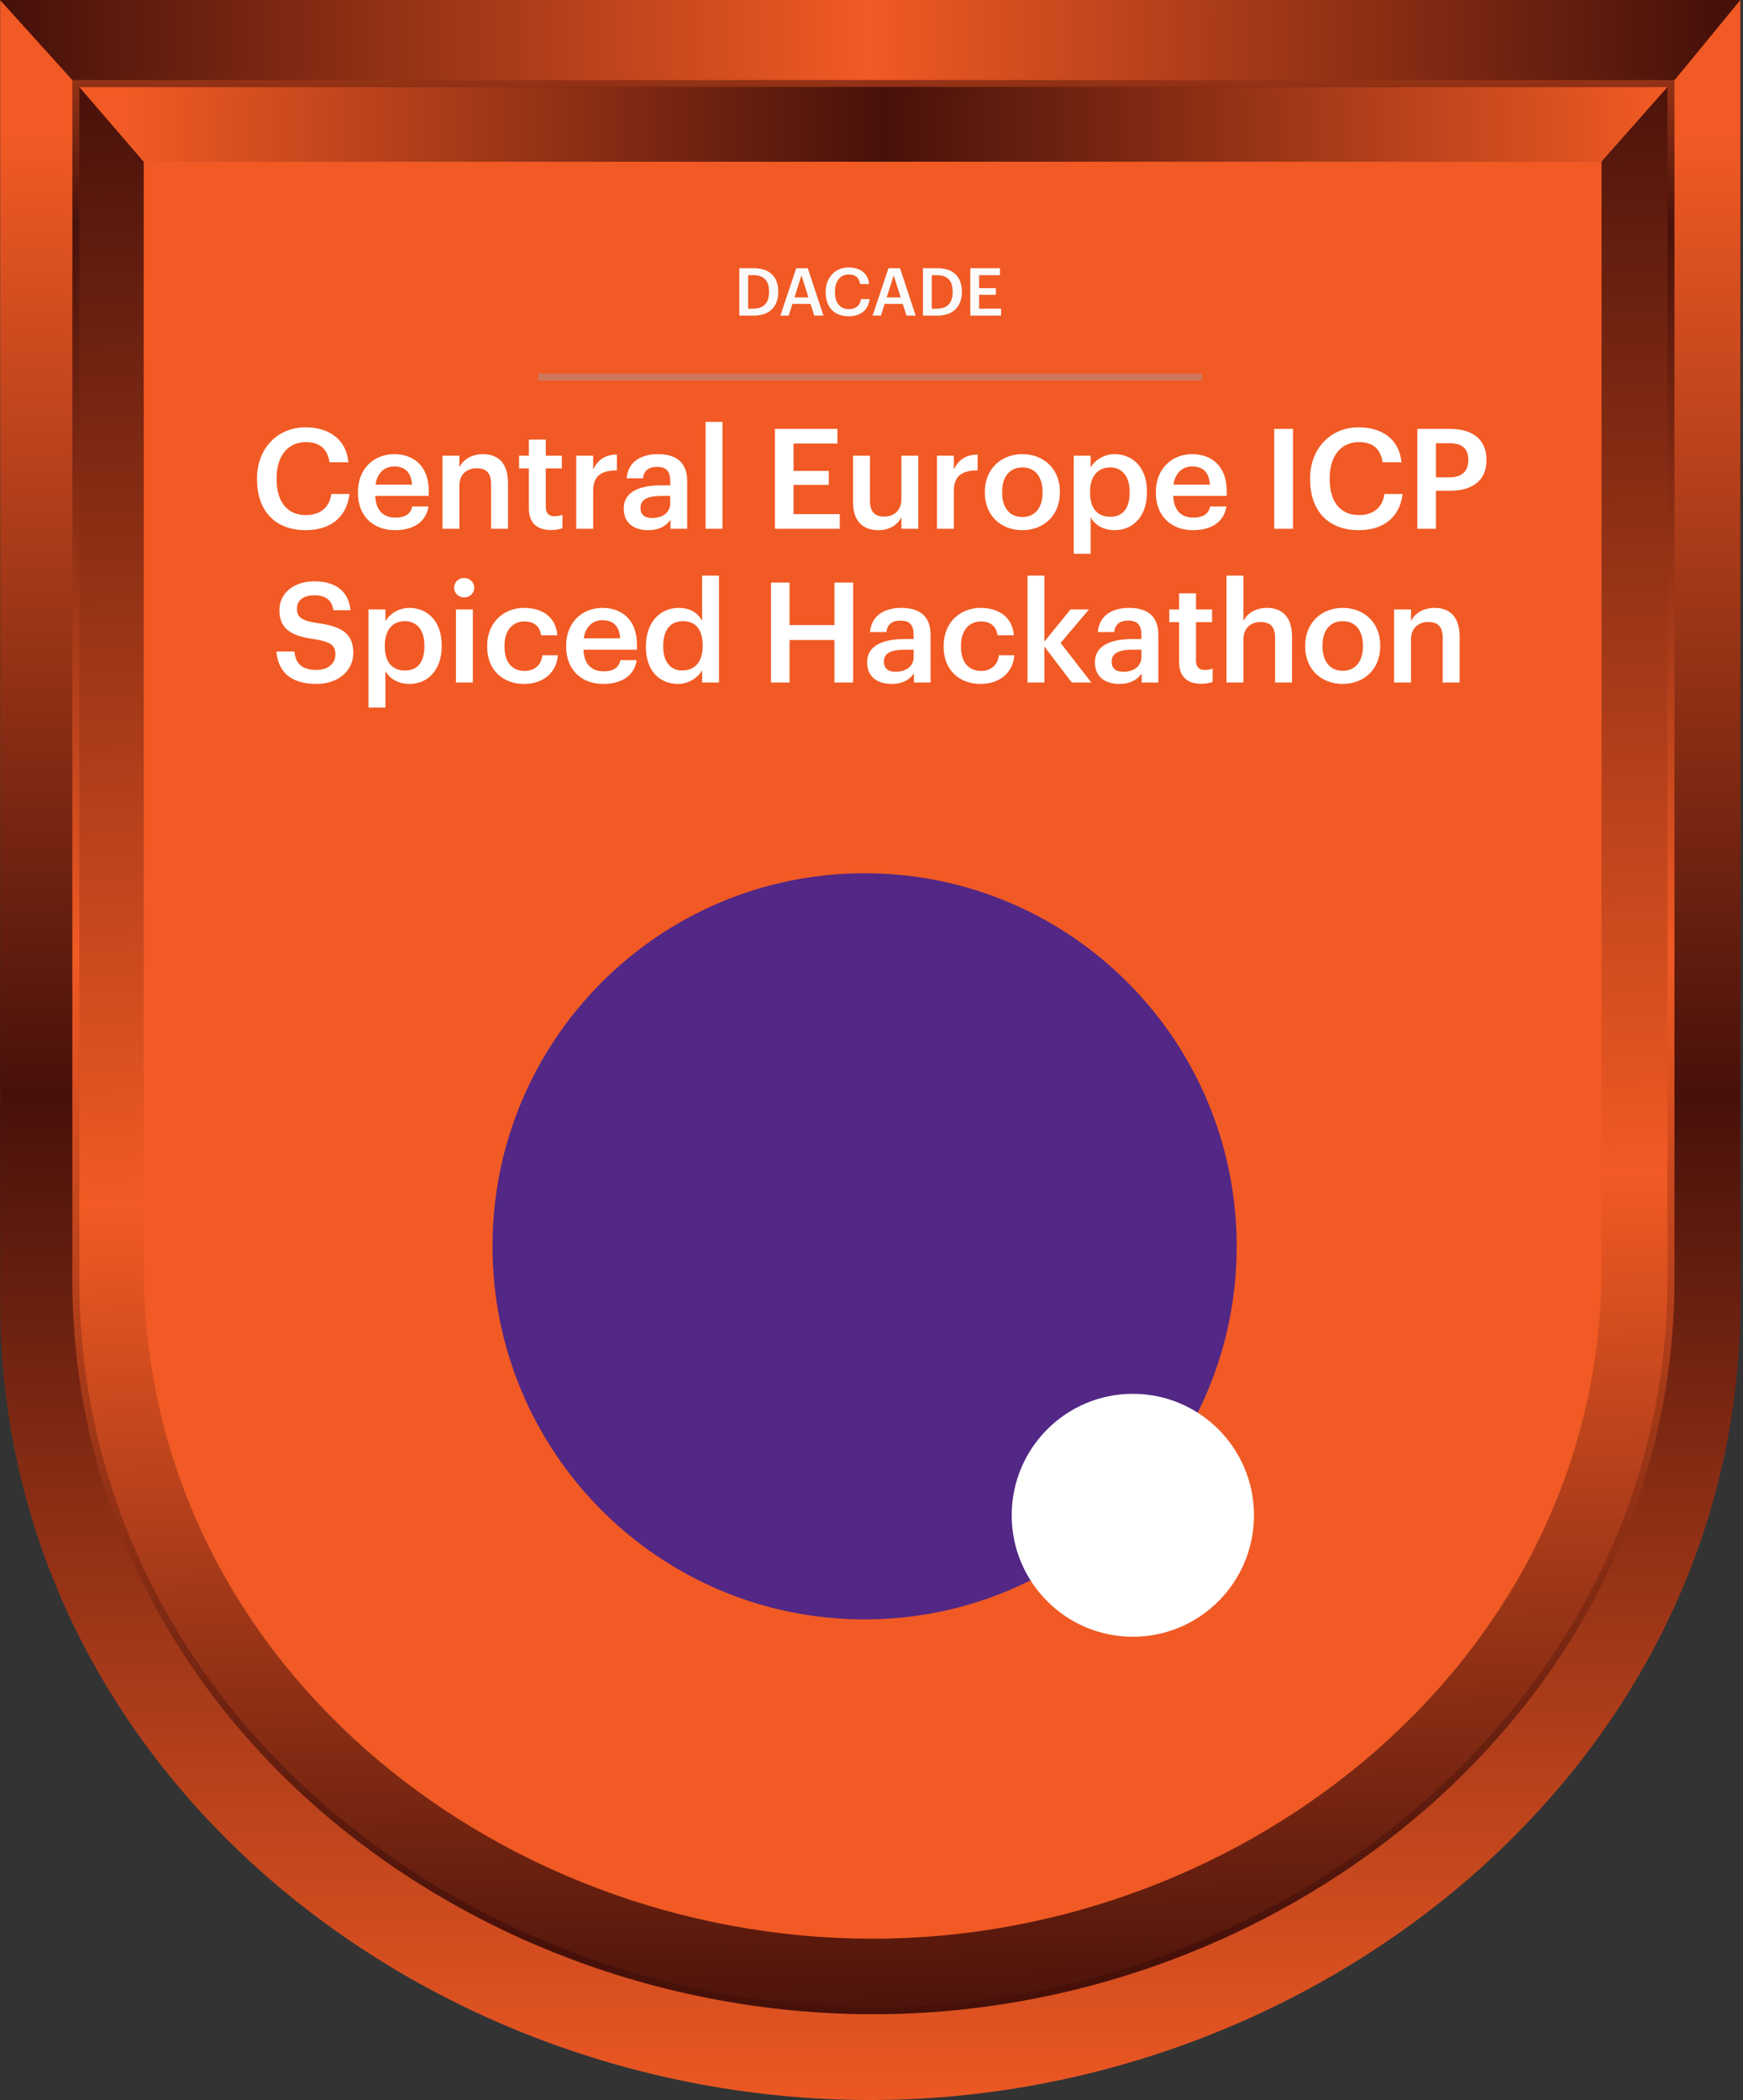 <svg width="499" height="601" viewBox="0 0 499 601" fill="none" xmlns="http://www.w3.org/2000/svg">
<rect x="0" y="0" width="499" height="601" fill="#333333" stroke="none"/>
<path d="M498.247 0H0.05V372.645C0.049 505.642 119.343 600.677 248.521 600.999C378.067 601.323 498.247 504.388 498.247 372.645V0Z" fill="url(#paint0_linear_20227_471)"/>
<path d="M498.247 0H0L21.419 23.713L478.975 23.462L498.247 0Z" fill="url(#paint1_linear_20227_471)"/>
<path d="M21.712 366.13V23.904H478.37V366.13C478.37 486.804 368.299 575.753 249.466 575.456C130.965 575.16 21.711 487.958 21.712 366.13Z" fill="url(#paint2_linear_20227_471)" stroke="url(#paint3_linear_20227_471)" stroke-width="2"/>
<path d="M458.502 46.182H41.151V362.713C41.151 474.612 141.086 554.57 249.301 554.841C357.825 555.113 458.502 473.556 458.502 362.713V46.182Z" fill="#F15A24"/>
<path d="M477.367 24.904H22.711L41.139 46.302L458.491 46.248L477.367 24.904Z" fill="url(#paint4_linear_20227_471)"/>
<path d="M87.542 151.732C78.582 151.732 73.582 146.012 73.582 137.212V136.892C73.582 128.292 79.502 122.292 87.462 122.292C94.022 122.292 99.102 125.572 99.742 132.292H94.342C93.742 128.492 91.622 126.532 87.502 126.532C82.462 126.532 79.182 130.452 79.182 136.852V137.172C79.182 143.612 82.262 147.412 87.542 147.412C91.502 147.412 94.302 145.412 94.862 141.372H100.062C99.222 148.252 94.342 151.732 87.542 151.732ZM113.07 151.732C106.91 151.732 102.47 147.692 102.47 141.092V140.772C102.47 134.292 106.91 129.972 112.87 129.972C118.07 129.972 122.75 133.052 122.75 140.532V141.932H107.43C107.59 145.892 109.59 148.132 113.19 148.132C116.11 148.132 117.63 146.972 117.99 144.932H122.67C121.99 149.332 118.43 151.732 113.07 151.732ZM107.51 138.692H117.95C117.71 135.092 115.87 133.492 112.87 133.492C109.95 133.492 107.99 135.452 107.51 138.692ZM126.673 151.332V130.412H131.513V133.732C132.513 131.692 134.833 129.972 138.273 129.972C142.473 129.972 145.433 132.412 145.433 138.172V151.332H140.593V138.612C140.593 135.452 139.313 134.012 136.433 134.012C133.713 134.012 131.513 135.692 131.513 139.012V151.332H126.673ZM157.729 151.692C153.569 151.692 151.409 149.452 151.409 145.492V134.052H148.609V130.412H151.409V125.812H156.249V130.412H160.849V134.052H156.249V145.052C156.249 146.892 157.129 147.732 158.649 147.732C159.609 147.732 160.329 147.612 161.009 147.332V151.172C160.249 151.452 159.209 151.692 157.729 151.692ZM164.975 151.332V130.412H169.815V134.332C171.135 131.692 173.095 130.132 176.615 130.092V134.612C172.375 134.652 169.815 136.012 169.815 140.452V151.332H164.975ZM185.563 151.732C181.723 151.732 178.563 149.892 178.563 145.532C178.563 140.652 183.283 138.892 189.283 138.892H191.883V137.812C191.883 135.012 190.923 133.612 188.083 133.612C185.563 133.612 184.323 134.812 184.083 136.892H179.403C179.803 132.012 183.683 129.972 188.363 129.972C193.043 129.972 196.723 131.892 196.723 137.612V151.332H191.963V148.772C190.603 150.572 188.763 151.732 185.563 151.732ZM186.723 148.252C189.683 148.252 191.883 146.692 191.883 144.012V141.932H189.403C185.723 141.932 183.363 142.772 183.363 145.332C183.363 147.092 184.323 148.252 186.723 148.252ZM201.99 151.332V120.732H206.83V151.332H201.99ZM221.861 151.332V122.732H239.741V126.932H227.181V134.772H237.261V138.772H227.181V147.132H240.421V151.332H221.861ZM251.42 151.732C247.3 151.732 244.22 149.372 244.22 143.812V130.412H249.06V143.252C249.06 146.412 250.38 147.852 253.18 147.852C255.78 147.852 258.06 146.172 258.06 142.852V130.412H262.9V151.332H258.06V148.052C257.02 150.092 254.82 151.732 251.42 151.732ZM268.239 151.332V130.412H273.079V134.332C274.399 131.692 276.359 130.132 279.879 130.092V134.612C275.639 134.652 273.079 136.012 273.079 140.452V151.332H268.239ZM292.707 147.972C296.307 147.972 298.467 145.292 298.467 141.012V140.732C298.467 136.412 296.307 133.772 292.707 133.772C289.107 133.772 286.907 136.372 286.907 140.692V141.012C286.907 145.292 289.027 147.972 292.707 147.972ZM292.667 151.732C286.507 151.732 281.947 147.452 281.947 141.092V140.772C281.947 134.292 286.547 129.972 292.707 129.972C298.827 129.972 303.427 134.252 303.427 140.652V140.972C303.427 147.492 298.827 151.732 292.667 151.732ZM307.4 158.492V130.412H312.24V133.772C313.4 131.772 316 129.972 319.08 129.972C324.32 129.972 328.36 133.852 328.36 140.612V140.932C328.36 147.652 324.48 151.732 319.08 151.732C315.76 151.732 313.36 150.092 312.24 148.052V158.492H307.4ZM317.88 147.892C321.44 147.892 323.4 145.492 323.4 141.012V140.692C323.4 136.052 321 133.772 317.84 133.772C314.48 133.772 312.08 136.052 312.08 140.692V141.012C312.08 145.692 314.36 147.892 317.88 147.892ZM341.512 151.732C335.352 151.732 330.912 147.692 330.912 141.092V140.772C330.912 134.292 335.352 129.972 341.312 129.972C346.512 129.972 351.192 133.052 351.192 140.532V141.932H335.872C336.032 145.892 338.032 148.132 341.632 148.132C344.552 148.132 346.072 146.972 346.432 144.932H351.112C350.432 149.332 346.872 151.732 341.512 151.732ZM335.952 138.692H346.392C346.152 135.092 344.312 133.492 341.312 133.492C338.392 133.492 336.432 135.452 335.952 138.692ZM364.807 151.332V122.732H370.167V151.332H364.807ZM389.032 151.732C380.072 151.732 375.072 146.012 375.072 137.212V136.892C375.072 128.292 380.992 122.292 388.952 122.292C395.512 122.292 400.592 125.572 401.232 132.292H395.832C395.232 128.492 393.112 126.532 388.992 126.532C383.952 126.532 380.672 130.452 380.672 136.852V137.172C380.672 143.612 383.752 147.412 389.032 147.412C392.992 147.412 395.792 145.412 396.352 141.372H401.552C400.712 148.252 395.832 151.732 389.032 151.732ZM405.761 151.332V122.732H414.961C421.361 122.732 425.561 125.572 425.561 131.572V131.732C425.561 137.772 421.201 140.452 415.081 140.452H411.081V151.332H405.761ZM411.081 136.612H414.961C418.481 136.612 420.361 134.892 420.361 131.732V131.572C420.361 128.172 418.361 126.852 414.961 126.852H411.081V136.612ZM90.626 195.732C82.826 195.732 79.546 191.852 79.146 186.452H84.266C84.626 189.332 85.786 191.732 90.626 191.732C93.786 191.732 96.026 189.972 96.026 187.332C96.026 184.692 94.706 183.692 90.066 182.932C83.226 182.012 79.986 179.932 79.986 174.572C79.986 169.892 83.986 166.372 89.946 166.372C96.106 166.372 99.786 169.172 100.346 174.652H95.466C94.946 171.652 93.226 170.372 89.946 170.372C86.706 170.372 85.026 171.932 85.026 174.132C85.026 176.452 85.986 177.612 90.946 178.332C97.666 179.252 101.146 181.172 101.146 186.892C101.146 191.852 96.946 195.732 90.626 195.732ZM105.497 202.492V174.412H110.337V177.772C111.497 175.772 114.097 173.972 117.177 173.972C122.417 173.972 126.457 177.852 126.457 184.612V184.932C126.457 191.652 122.577 195.732 117.177 195.732C113.857 195.732 111.457 194.092 110.337 192.052V202.492H105.497ZM115.977 191.892C119.537 191.892 121.497 189.492 121.497 185.012V184.692C121.497 180.052 119.097 177.772 115.937 177.772C112.577 177.772 110.177 180.052 110.177 184.692V185.012C110.177 189.692 112.457 191.892 115.977 191.892ZM130.529 195.332V174.412H135.369V195.332H130.529ZM132.889 170.972C131.289 170.972 130.009 169.772 130.009 168.212C130.009 166.612 131.289 165.412 132.889 165.412C134.489 165.412 135.769 166.612 135.769 168.212C135.769 169.772 134.489 170.972 132.889 170.972ZM150.028 195.732C144.028 195.732 139.468 191.812 139.468 185.132V184.812C139.468 178.172 144.188 173.972 150.028 173.972C154.668 173.972 159.028 176.052 159.588 181.812H154.908C154.508 179.012 152.668 177.852 150.108 177.852C146.788 177.852 144.428 180.412 144.428 184.732V185.052C144.428 189.612 146.668 192.012 150.228 192.012C152.788 192.012 154.988 190.492 155.268 187.532H159.708C159.348 192.332 155.708 195.732 150.028 195.732ZM172.676 195.732C166.516 195.732 162.076 191.692 162.076 185.092V184.772C162.076 178.292 166.516 173.972 172.476 173.972C177.676 173.972 182.356 177.052 182.356 184.532V185.932H167.036C167.196 189.892 169.196 192.132 172.796 192.132C175.716 192.132 177.236 190.972 177.596 188.932H182.276C181.596 193.332 178.036 195.732 172.676 195.732ZM167.116 182.692H177.556C177.316 179.092 175.476 177.492 172.476 177.492C169.556 177.492 167.596 179.452 167.116 182.692ZM194.119 195.732C188.879 195.732 184.919 192.012 184.919 185.212V184.892C184.919 178.212 188.879 173.972 194.319 173.972C197.719 173.972 199.839 175.532 200.999 177.612V164.732H205.839V195.332H200.999V191.812C199.879 193.892 197.199 195.732 194.119 195.732ZM195.319 191.892C198.679 191.892 201.159 189.652 201.159 184.972V184.652C201.159 180.052 199.039 177.772 195.519 177.772C191.959 177.772 189.879 180.252 189.879 184.772V185.092C189.879 189.692 192.199 191.892 195.319 191.892ZM220.723 195.332V166.732H226.043V178.892H238.883V166.732H244.243V195.332H238.883V183.172H226.043V195.332H220.723ZM255.247 195.732C251.407 195.732 248.247 193.892 248.247 189.532C248.247 184.652 252.967 182.892 258.967 182.892H261.567V181.812C261.567 179.012 260.607 177.612 257.767 177.612C255.247 177.612 254.007 178.812 253.767 180.892H249.087C249.487 176.012 253.367 173.972 258.047 173.972C262.727 173.972 266.407 175.892 266.407 181.612V195.332H261.647V192.772C260.287 194.572 258.447 195.732 255.247 195.732ZM256.407 192.252C259.367 192.252 261.567 190.692 261.567 188.012V185.932H259.087C255.407 185.932 253.047 186.772 253.047 189.332C253.047 191.092 254.007 192.252 256.407 192.252ZM280.714 195.732C274.714 195.732 270.154 191.812 270.154 185.132V184.812C270.154 178.172 274.874 173.972 280.714 173.972C285.354 173.972 289.714 176.052 290.274 181.812H285.594C285.194 179.012 283.354 177.852 280.794 177.852C277.474 177.852 275.114 180.412 275.114 184.732V185.052C275.114 189.612 277.354 192.012 280.914 192.012C283.474 192.012 285.674 190.492 285.954 187.532H290.394C290.034 192.332 286.394 195.732 280.714 195.732ZM294.162 195.332V164.732H299.002V183.612L306.482 174.412H311.762L303.642 184.012L312.442 195.332H306.842L299.002 185.052V195.332H294.162ZM320.453 195.732C316.613 195.732 313.453 193.892 313.453 189.532C313.453 184.652 318.173 182.892 324.173 182.892H326.773V181.812C326.773 179.012 325.813 177.612 322.973 177.612C320.453 177.612 319.213 178.812 318.973 180.892H314.293C314.693 176.012 318.573 173.972 323.253 173.972C327.933 173.972 331.613 175.892 331.613 181.612V195.332H326.853V192.772C325.493 194.572 323.653 195.732 320.453 195.732ZM321.613 192.252C324.573 192.252 326.773 190.692 326.773 188.012V185.932H324.293C320.613 185.932 318.253 186.772 318.253 189.332C318.253 191.092 319.213 192.252 321.613 192.252ZM343.881 195.692C339.721 195.692 337.561 193.452 337.561 189.492V178.052H334.761V174.412H337.561V169.812H342.401V174.412H347.001V178.052H342.401V189.052C342.401 190.892 343.281 191.732 344.801 191.732C345.761 191.732 346.481 191.612 347.161 191.332V195.172C346.401 195.452 345.361 195.692 343.881 195.692ZM351.126 195.332V164.732H355.966V177.732C356.966 175.692 359.286 173.972 362.726 173.972C366.926 173.972 369.886 176.412 369.886 182.172V195.332H365.046V182.612C365.046 179.452 363.766 178.012 360.886 178.012C358.166 178.012 355.966 179.692 355.966 183.012V195.332H351.126ZM384.422 191.972C388.022 191.972 390.182 189.292 390.182 185.012V184.732C390.182 180.412 388.022 177.772 384.422 177.772C380.822 177.772 378.622 180.372 378.622 184.692V185.012C378.622 189.292 380.742 191.972 384.422 191.972ZM384.382 195.732C378.222 195.732 373.662 191.452 373.662 185.092V184.772C373.662 178.292 378.262 173.972 384.422 173.972C390.542 173.972 395.142 178.252 395.142 184.652V184.972C395.142 191.492 390.542 195.732 384.382 195.732ZM399.115 195.332V174.412H403.955V177.732C404.955 175.692 407.275 173.972 410.715 173.972C414.915 173.972 417.875 176.412 417.875 182.172V195.332H413.035V182.612C413.035 179.452 411.755 178.012 408.875 178.012C406.155 178.012 403.955 179.692 403.955 183.012V195.332H399.115Z" fill="white"/>
<path d="M214.184 88.337H215.666C218.706 88.337 220.169 86.589 220.169 83.587V83.435C220.169 80.509 218.839 78.742 215.647 78.742H214.184V88.337ZM211.657 90.332V76.747H215.78C220.511 76.747 222.81 79.445 222.81 83.397V83.568C222.81 87.52 220.511 90.332 215.742 90.332H211.657ZM223.414 90.332L227.955 76.747H231.261L235.745 90.332H233.123L232.04 86.969H226.853L225.789 90.332H223.414ZM229.456 78.818L227.442 85.126H231.451L229.456 78.818ZM243.005 90.522C238.749 90.522 236.374 87.805 236.374 83.625V83.473C236.374 79.388 239.186 76.538 242.967 76.538C246.083 76.538 248.496 78.096 248.8 81.288H246.235C245.95 79.483 244.943 78.552 242.986 78.552C240.592 78.552 239.034 80.414 239.034 83.454V83.606C239.034 86.665 240.497 88.47 243.005 88.47C244.886 88.47 246.216 87.52 246.482 85.601H248.952C248.553 88.869 246.235 90.522 243.005 90.522ZM249.818 90.332L254.359 76.747H257.665L262.149 90.332H259.527L258.444 86.969H253.257L252.193 90.332H249.818ZM255.86 78.818L253.846 85.126H257.855L255.86 78.818ZM266.749 88.337H268.231C271.271 88.337 272.734 86.589 272.734 83.587V83.435C272.734 80.509 271.404 78.742 268.212 78.742H266.749V88.337ZM264.222 90.332V76.747H268.345C273.076 76.747 275.375 79.445 275.375 83.397V83.568C275.375 87.52 273.076 90.332 268.307 90.332H264.222ZM277.786 90.332V76.747H286.279V78.742H280.313V82.466H285.101V84.366H280.313V88.337H286.602V90.332H277.786Z" fill="#FAFAFA"/>
<line opacity="0.4" x1="154.099" y1="107.916" x2="344.099" y2="107.916" stroke="#9CA3AF" stroke-width="2"/>
<g clip-path="url(#clip0_20227_471)">
<path d="M354.044 356.685C354.044 297.718 306.353 249.916 247.522 249.916C188.691 249.916 140.999 297.718 140.999 356.685C140.999 415.651 188.691 463.453 247.522 463.453C306.353 463.453 354.044 415.651 354.044 356.685Z" fill="#522785"/>
<path d="M359 433.658C359 414.46 343.473 398.896 324.319 398.896C305.164 398.896 289.637 414.46 289.637 433.658C289.637 452.857 305.164 468.42 324.319 468.42C343.473 468.42 359 452.857 359 433.658Z" fill="white"/>
</g>
<defs>
<linearGradient id="paint0_linear_20227_471" x1="249.149" y1="37.888" x2="249.149" y2="632.959" gradientUnits="userSpaceOnUse">
<stop offset="0.001" stop-color="#F15A24"/>
<stop offset="0.463" stop-color="#47110A"/>
<stop offset="0.962" stop-color="#F15A24"/>
</linearGradient>
<linearGradient id="paint1_linear_20227_471" x1="498.745" y1="6.428" x2="-22.399" y2="5.426" gradientUnits="userSpaceOnUse">
<stop offset="0.016" stop-color="#47110A"/>
<stop offset="0.016" stop-color="#47110A"/>
<stop offset="0.481" stop-color="#F15A24"/>
<stop offset="0.951" stop-color="#47110A"/>
</linearGradient>
<linearGradient id="paint2_linear_20227_471" x1="20.712" y1="611.065" x2="8.063" y2="22.997" gradientUnits="userSpaceOnUse">
<stop offset="0.04" stop-color="#47110A"/>
<stop offset="0.452" stop-color="#F15A24"/>
<stop offset="0.998" stop-color="#47110A"/>
</linearGradient>
<linearGradient id="paint3_linear_20227_471" x1="250.041" y1="-73.132" x2="250.041" y2="556.567" gradientUnits="userSpaceOnUse">
<stop offset="0.074" stop-color="#F15A24"/>
<stop offset="0.218" stop-color="#47110A"/>
<stop offset="0.549" stop-color="#F15A24"/>
<stop offset="1" stop-color="#47110A"/>
</linearGradient>
<linearGradient id="paint4_linear_20227_471" x1="478.242" y1="30.436" x2="0.614" y2="29.458" gradientUnits="userSpaceOnUse">
<stop offset="0.006" stop-color="#F15A24"/>
<stop offset="0.471" stop-color="#47110A"/>
<stop offset="0.925" stop-color="#F15A24"/>
</linearGradient>
<clipPath id="clip0_20227_471">
<rect width="218" height="218.503" fill="white" transform="translate(140.999 249.916)"/>
</clipPath>
</defs>
</svg>

